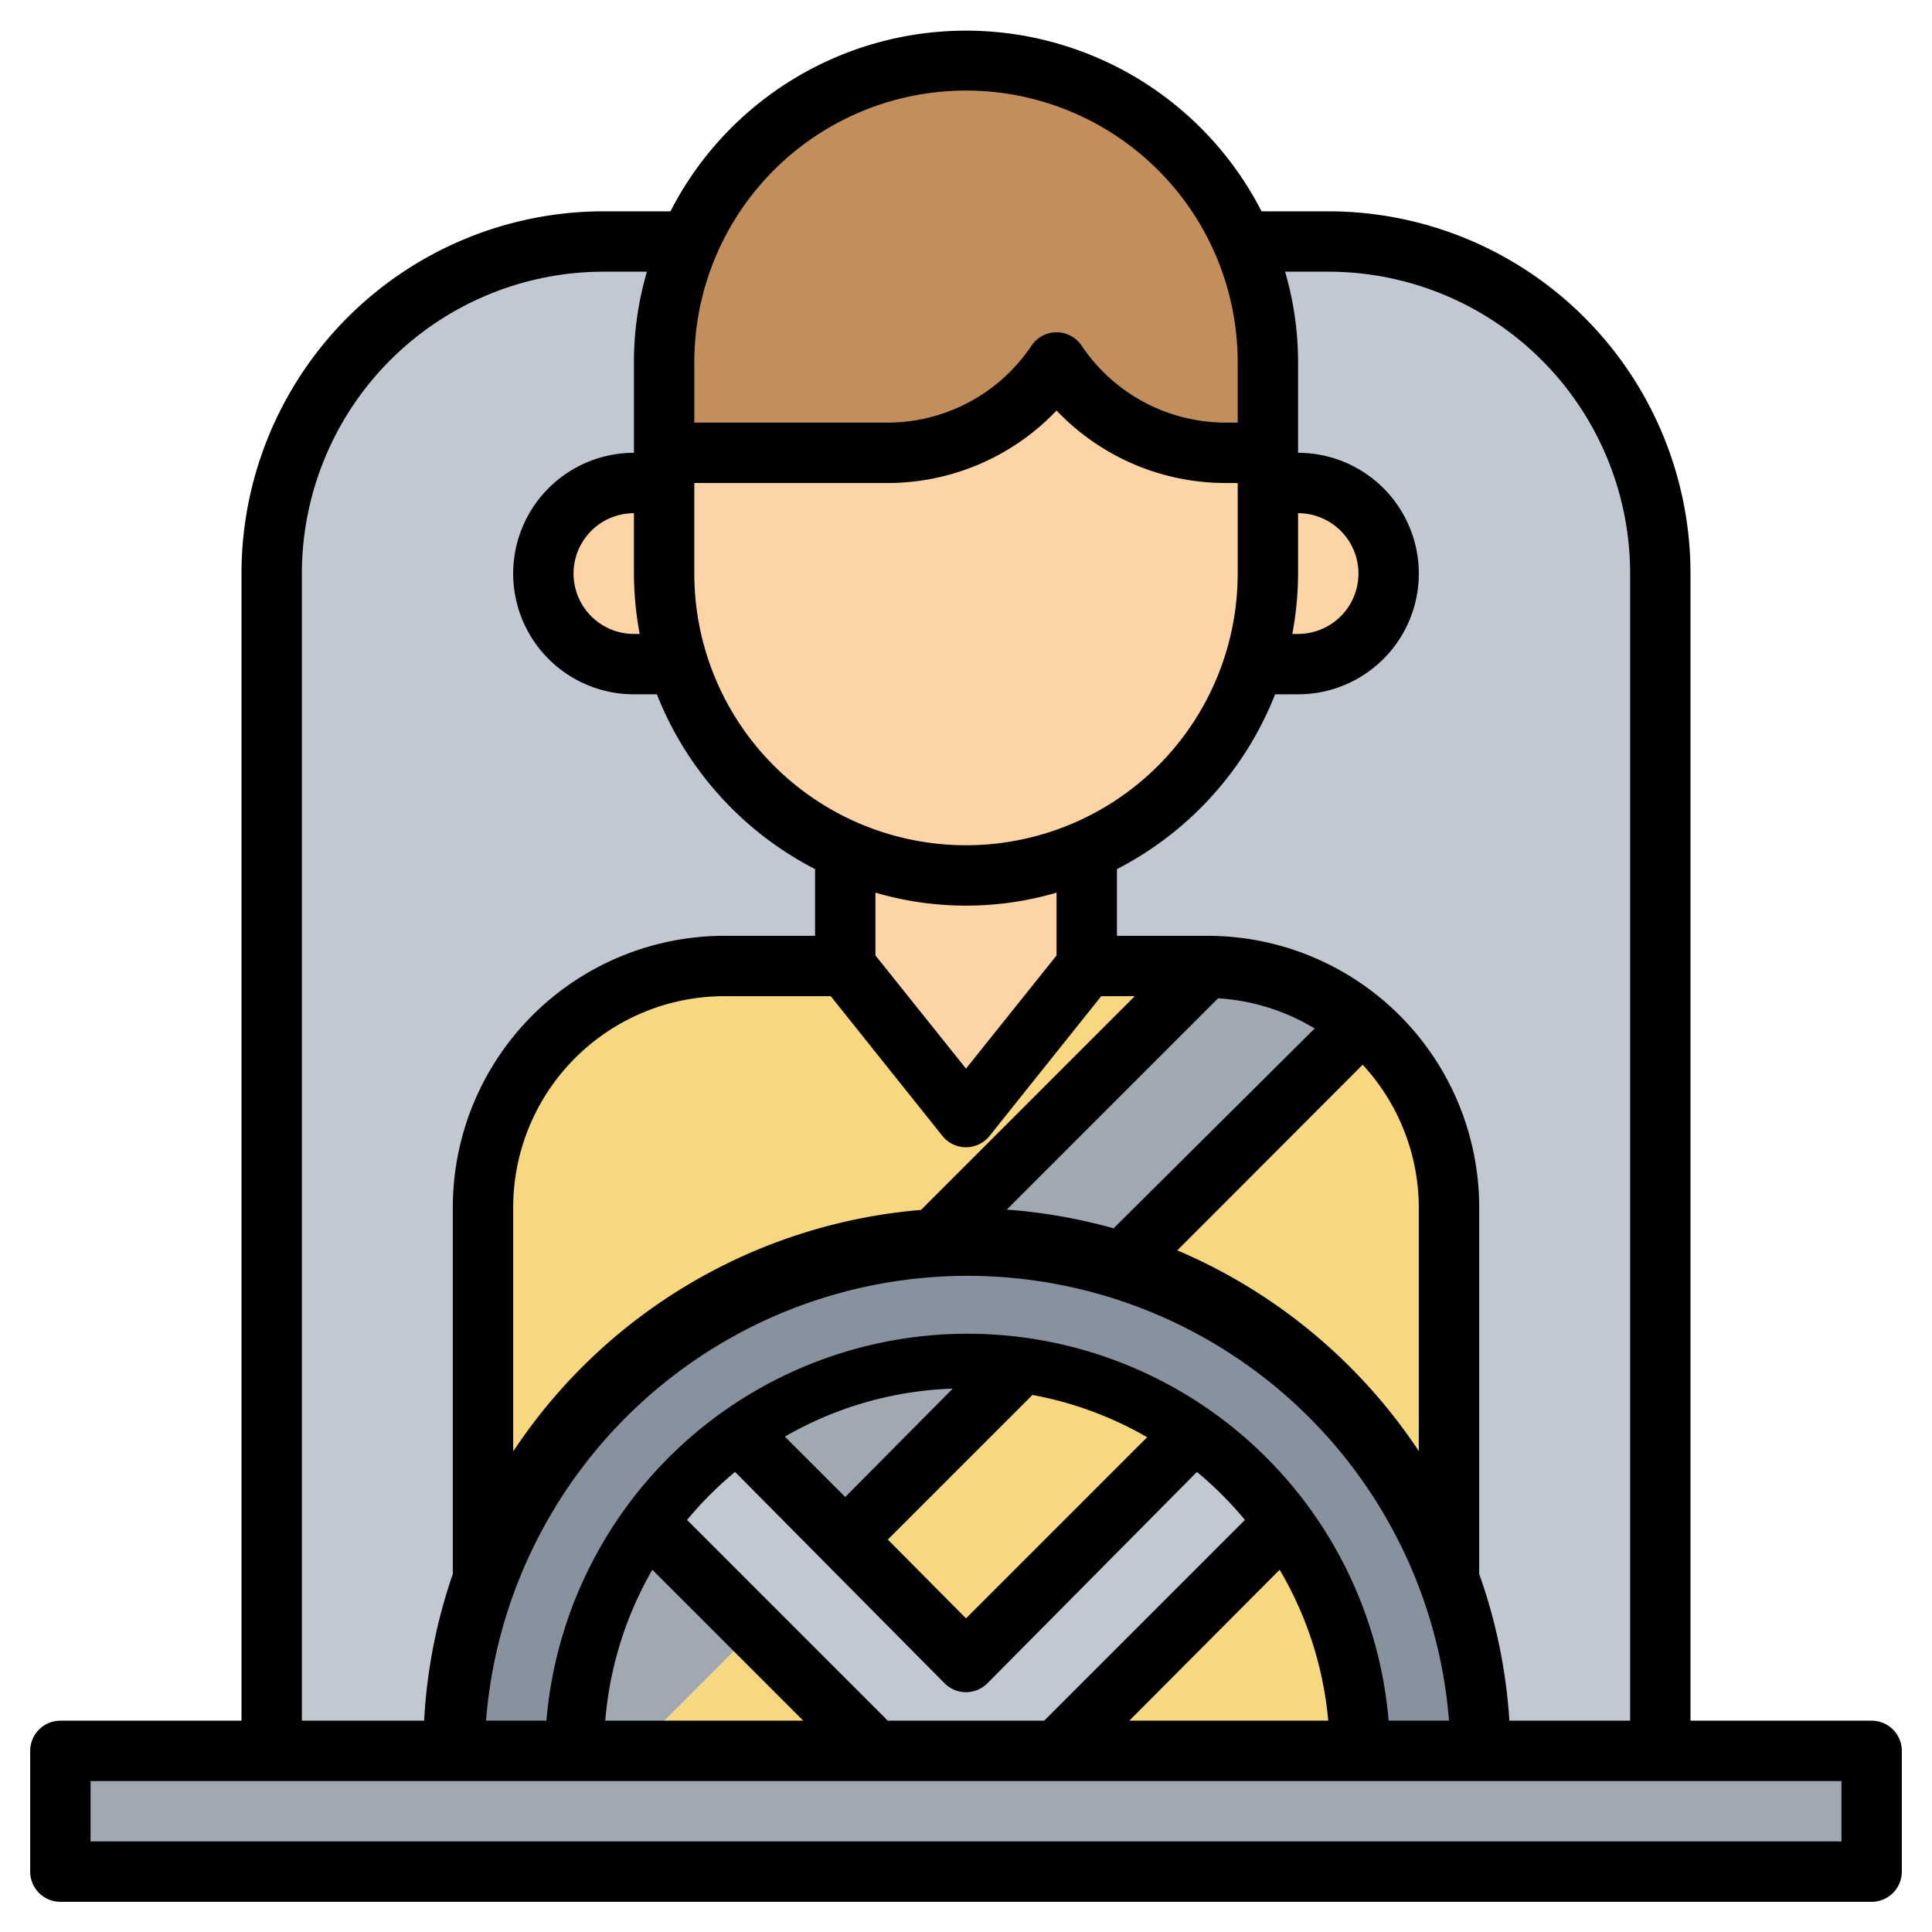 <svg id="Layer_3" height="512" viewBox="0 0 64 64" width="512" xmlns="http://www.w3.org/2000/svg" data-name="Layer 3"><path d="m9 58v-39a11 11 0 0 1 11-11h24a11 11 0 0 1 11 11v39z" fill="#c1c8d1"/><path d="m24 32h16a8 8 0 0 1 8 8v18a0 0 0 0 1 0 0h-32a0 0 0 0 1 0 0v-18a8 8 0 0 1 8-8z" fill="#f7d881"/><path d="m40 32-24 24v2h5l24.13-24.13a7.92 7.92 0 0 0 -5.13-1.87z" fill="#a0a8b2"/><path d="m42 15v4a10 10 0 0 1 -10 10 10 10 0 0 1 -10-10v-4h7.39a6.75 6.75 0 0 0 5.61-3 6.75 6.75 0 0 0 5.61 3z" fill="#fcd4a5"/><path d="m32 2a10 10 0 0 0 -10 10v3h7.39a6.75 6.75 0 0 0 5.61-3 6.75 6.75 0 0 0 5.61 3h1.39v-3a10 10 0 0 0 -10-10z" fill="#c18e5c"/><g fill="#fcd4a5"><path d="m22 19v-3h-1a3 3 0 0 0 0 6h1.46a9.91 9.91 0 0 1 -.46-3z"/><path d="m43 16h-1v3a9.91 9.91 0 0 1 -.46 3h1.46a3 3 0 0 0 0-6z"/><path d="m32 29a9.92 9.92 0 0 1 -4-.84v3.84l4 5 4-5v-3.84a9.92 9.92 0 0 1 -4 .84z"/></g><path d="m19 58a13 13 0 0 1 26 0h4a17 17 0 0 0 -34 0z" fill="#88929f"/><path d="m39.56 47.44-7.56 7.56-7.56-7.56a12.94 12.94 0 0 0 -3 3l7.56 7.56h6l7.56-7.56a12.94 12.94 0 0 0 -3-3z" fill="#c1c8d1"/><path d="m2 58h60v4h-60z" fill="#a0a8b2"/><path d="m62 57h-6v-38a12 12 0 0 0 -12-12h-2.21a11 11 0 0 0 -19.58 0h-2.21a12 12 0 0 0 -12 12v38h-6a1 1 0 0 0 -1 1v4a1 1 0 0 0 1 1h60a1 1 0 0 0 1-1v-4a1 1 0 0 0 -1-1zm-18-48a10 10 0 0 1 10 10v38h-4a17.83 17.83 0 0 0 -1-4.86v-12.14a9 9 0 0 0 -9-9h-3v-2.21a11.08 11.08 0 0 0 5.24-5.79h.76a4 4 0 0 0 0-8v-3a10.66 10.66 0 0 0 -.43-3zm-22.39 43 5 5h-6.56a11.93 11.93 0 0 1 1.56-5zm7.8 5-6.65-6.65a11.94 11.94 0 0 1 1.59-1.59l6.94 7a1 1 0 0 0 1.42 0l6.94-7a11.94 11.94 0 0 1 1.59 1.59l-6.65 6.65zm4.79-10.79a11.86 11.86 0 0 1 3.8 1.4l-6 6-2.59-2.61zm-6.2 3.38-2-2a11.89 11.89 0 0 1 5.56-1.59zm14.39 2.41a11.93 11.93 0 0 1 1.61 5h-6.59zm3.61 5a14 14 0 0 0 -27.9 0h-2a16 16 0 0 1 31.9 0zm-29-17a7 7 0 0 1 7-7h3.52l3.7 4.63a1 1 0 0 0 1.56 0l3.7-4.63h1.11l-7.08 7.08a18 18 0 0 0 -13.51 8zm4.19-19h-.19a2 2 0 0 1 0-4v2a11 11 0 0 0 .19 2zm1.81-5h6.39a7.73 7.73 0 0 0 5.61-2.4 7.73 7.73 0 0 0 5.61 2.4h.39v3a9 9 0 0 1 -18 0zm9 14a10.66 10.66 0 0 0 3-.43v2.08l-3 3.75-3-3.75v-2.08a10.66 10.66 0 0 0 3 .43zm15 18.07a18.1 18.1 0 0 0 -8-6.65l6.14-6.15a7 7 0 0 1 1.86 4.73zm-10.11-7.38a18 18 0 0 0 -3.54-.62l7-7a7 7 0 0 1 3.2 1zm6.11-21.69v-2a2 2 0 0 1 0 4h-.19a11 11 0 0 0 .19-2zm-11-16a9 9 0 0 1 9 9v2h-.39a5.75 5.75 0 0 1 -4.78-2.55 1 1 0 0 0 -1.66 0 5.75 5.75 0 0 1 -4.78 2.55h-6.39v-2a9 9 0 0 1 9-9zm-22 16a10 10 0 0 1 10-10h1.43a10.66 10.66 0 0 0 -.43 3v3a4 4 0 0 0 0 8h.76a11.08 11.08 0 0 0 5.24 5.79v2.21h-3a9 9 0 0 0 -9 9v12.14a17.76 17.76 0 0 0 -.95 4.86h-4.05zm51 42h-58v-2h58z"/></svg>
